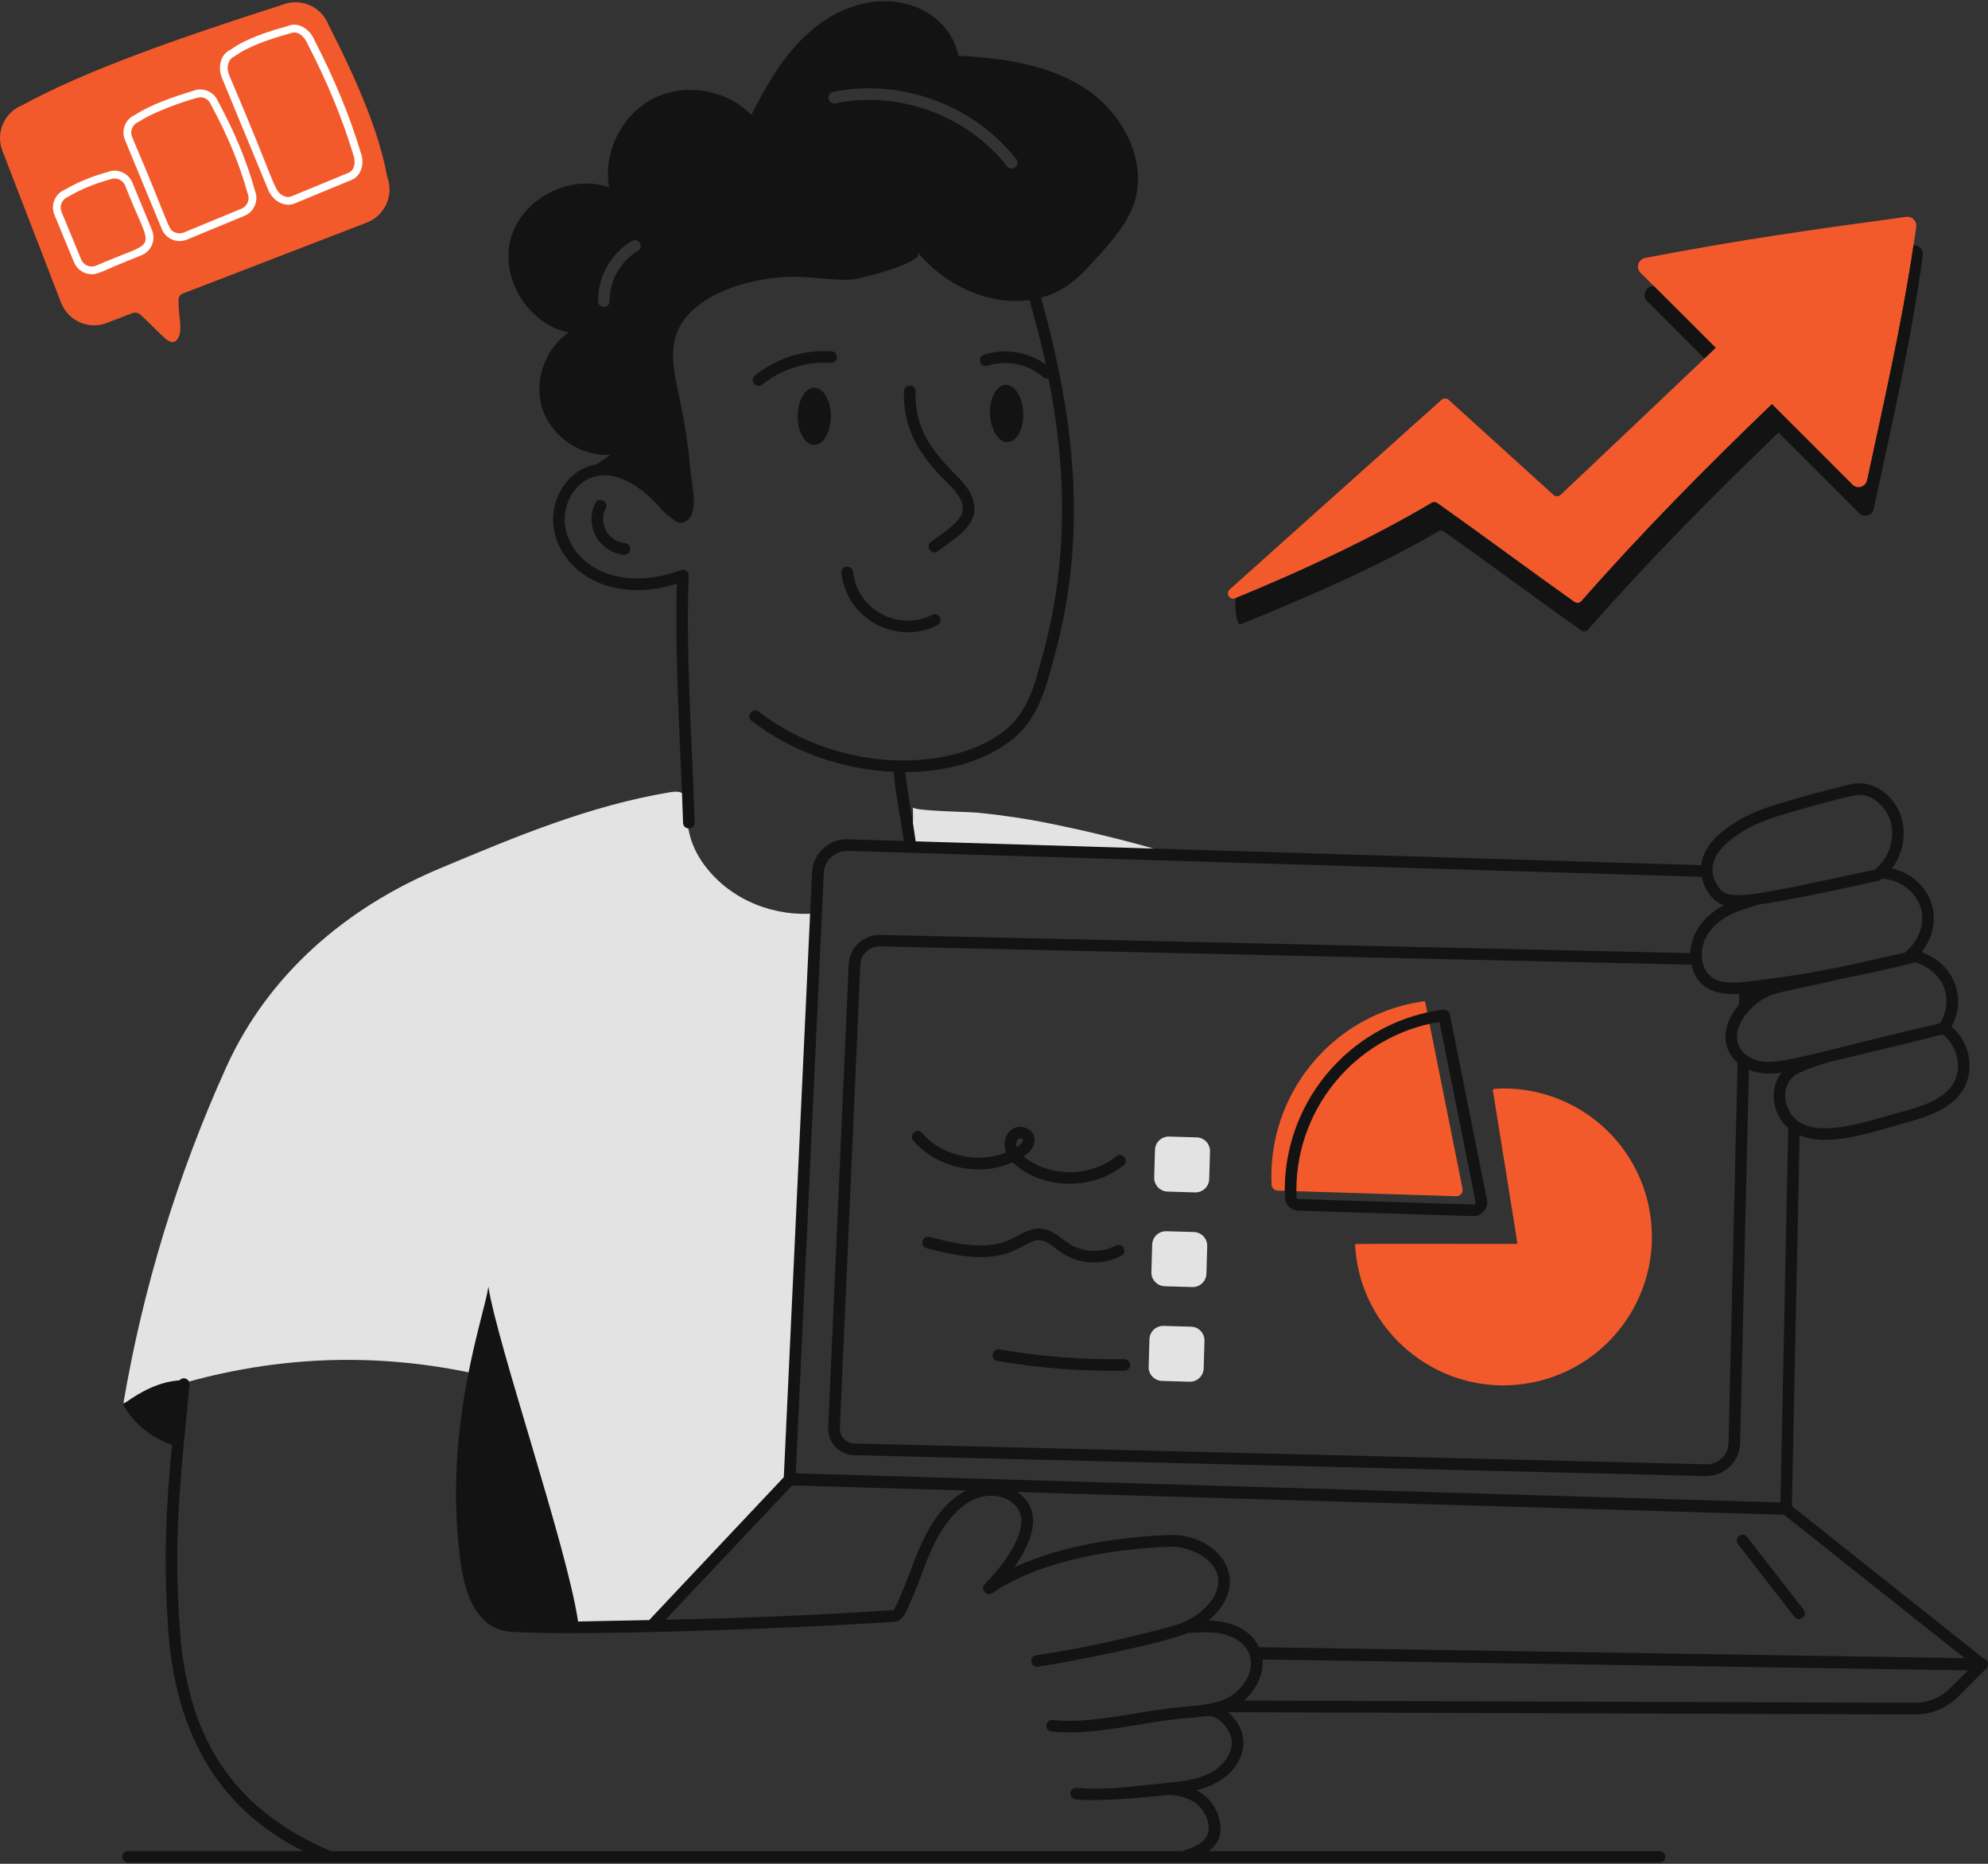 <svg width="320" height="300" viewBox="0 0 320 300" fill="none" xmlns="http://www.w3.org/2000/svg">
    <rect x="0" y="0" width="320" height="300" fill="#333333" stroke="none"/>
    <g clip-path="url(#clip0_141_4157)">
        <path
            d="M162.084 239.073C160.661 239.266 165.085 239.184 127.103 238.137L104.926 261.672C95.618 261.544 86.394 261.149 85.375 261.076C78.426 260.736 75.379 258.68 74.332 250.354C74.02 248.014 73.726 220.44 76.673 221.156C56.947 216.833 37.956 218.834 19.864 225.874C23.03 207.231 28.621 189.002 36.414 171.782C43.142 156.912 55.616 146.163 70.716 139.82C82.869 134.726 94.774 129.696 107.863 127.52C112.994 126.676 108.001 132.027 113.444 139.334C117.813 145.108 124.872 147.595 131.352 147.017L127.103 238.045L162.084 239.073Z"
            fill="#E3E3E3" />
        <path
            d="M146.333 136.323C146.938 134.194 147.067 131.816 146.929 129.944C146.966 130.54 156.283 130.687 157.347 130.807C161.248 131.192 165.104 131.761 168.941 132.541C175.779 133.927 182.571 135.607 189.263 137.636L146.333 136.323Z"
            fill="#E3E3E3" />
        <path
            d="M231.376 80.983C238.811 86.242 246.017 91.621 253.434 96.89C253.782 97.129 254.269 97.073 254.563 96.752C264.412 85.554 274.619 75.227 285.221 65.048L298.172 77.999C298.962 78.798 300.311 78.403 300.55 77.302C303.184 64.993 306.121 52.28 308.012 39.484C308.159 38.484 308.315 37.492 308.444 36.492C308.572 35.565 307.755 34.775 306.828 34.904C292.389 36.868 280.126 38.566 264.806 41.522C263.696 41.733 263.264 43.11 264.072 43.908L266.202 46.038L276.161 55.988C275.555 56.566 274.958 57.136 274.353 57.705C266.853 64.828 259.639 71.703 251.203 79.652C250.891 79.955 250.377 79.964 250.056 79.661L233.175 64.35C232.863 64.066 232.358 64.066 232.046 64.35L197.937 94.88C197.239 95.522 197.946 96.66 198.827 96.293C198.855 96.284 198.882 96.275 198.91 96.257C209.576 91.897 220.756 86.665 230.458 80.928C230.752 80.772 231.11 80.781 231.376 80.983Z"
            fill="#F25A2C" />
        <path
            d="M218.159 200.274C218.094 200.356 218.122 200.476 218.186 201.228C219.306 214.253 230.945 224.02 243.961 222.909C257.977 221.716 267.781 208.929 265.596 195.289C263.687 183.384 253.36 175.05 241.74 175.206C239.895 175.233 240.28 175.38 240.363 175.903C244.484 201.669 244.328 200.182 244.145 200.219C243.915 200.264 218.306 200.127 218.159 200.274Z"
            fill="#F25A2C" />
        <path
            d="M205.675 191.645L234.387 192.545C235.039 192.563 235.544 191.967 235.415 191.324L229.376 161.162C229.128 161.171 228.852 161.217 228.605 161.253C214.138 163.576 203.995 176.39 204.684 190.682C204.711 191.214 205.152 191.627 205.675 191.645Z"
            fill="#F25A2C" />
        <path
            d="M187.941 191.801L192.356 191.93C193.586 191.967 194.614 191.003 194.642 189.773L194.77 185.358C194.807 184.128 193.843 183.1 192.613 183.072L188.198 182.944C186.968 182.907 185.94 183.871 185.913 185.101L185.784 189.516C185.748 190.737 186.711 191.765 187.941 191.801Z"
            fill="#E3E3E3" />
        <path
            d="M187.492 207.039L191.907 207.167C193.137 207.204 194.165 206.24 194.192 205.01L194.321 200.595C194.358 199.365 193.394 198.337 192.164 198.309L187.749 198.181C186.519 198.144 185.491 199.108 185.463 200.338L185.335 204.753C185.298 205.974 186.262 207.002 187.492 207.039Z"
            fill="#E3E3E3" />
        <path
            d="M187.051 222.276L191.466 222.404C192.696 222.441 193.724 221.477 193.751 220.247L193.88 215.832C193.917 214.602 192.953 213.574 191.723 213.547L187.308 213.418C186.078 213.381 185.05 214.345 185.022 215.575L184.894 219.99C184.848 221.22 185.821 222.239 187.051 222.276Z"
            fill="#E3E3E3" />
        <path
            d="M149.839 87.234C148.866 87.986 150.004 89.464 150.977 88.712C153.199 86.995 156.916 84.957 156.852 81.873C156.806 79.385 155.035 77.614 153.474 76.053C149.619 72.198 147.168 68.453 147.379 63.047C147.425 61.826 145.562 61.716 145.516 62.973C145.323 67.948 147.131 72.143 151.381 76.586C152.951 78.229 154.952 79.835 154.989 81.91C155.025 83.883 151.666 85.82 149.839 87.234Z"
            fill="#131313" />
        <path
            d="M133.858 56.548C129.443 56.236 124.954 57.65 121.521 60.449C120.558 61.229 121.751 62.67 122.706 61.9C125.771 59.403 129.792 58.136 133.72 58.421C134.96 58.485 135.079 56.631 133.858 56.548Z"
            fill="#131313" />
        <path
            d="M131.068 62.404C129.59 62.404 128.397 64.47 128.397 67.012C128.397 69.555 129.59 71.62 131.068 71.62C132.546 71.62 133.739 69.555 133.739 67.012C133.739 64.47 132.546 62.404 131.068 62.404Z"
            fill="#131313" />
        <path
            d="M164.7 66.443C164.599 63.901 163.323 61.881 161.845 61.945C160.367 62 159.256 64.112 159.357 66.663C159.458 69.206 160.734 71.225 162.212 71.161C163.69 71.097 164.801 68.995 164.7 66.443Z"
            fill="#131313" />
        <path
            d="M95.83 80.974C94.985 82.644 95.022 84.7 95.931 86.343C96.931 88.161 98.996 89.29 100.511 89.29C101.686 89.29 101.778 87.537 100.594 87.426C97.895 87.178 96.27 84.25 97.491 81.818C98.051 80.716 96.38 79.872 95.83 80.974Z"
            fill="#131313" />
        <path
            d="M199.718 100.479C210.402 96.11 221.784 91.272 231.523 85.517C231.808 85.352 232.175 85.37 232.441 85.563C239.876 90.823 247.082 96.201 254.498 101.47C254.847 101.709 255.334 101.654 255.627 101.333C265.476 90.134 275.684 79.808 286.285 69.628L299.237 82.58C300.026 83.378 301.376 82.984 301.614 81.882C304.451 68.618 307.654 54.877 309.508 41.081C309.628 40.191 308.884 39.438 308.003 39.493C306.112 52.289 303.175 65.002 300.54 77.311C300.302 78.412 298.952 78.816 298.163 78.009L285.211 65.057C274.61 75.246 264.402 85.563 254.553 96.761C254.269 97.083 253.773 97.138 253.424 96.899C246.008 91.63 238.793 86.251 231.367 80.992C231.101 80.79 230.743 80.781 230.449 80.946C220.738 86.692 209.558 91.915 198.901 96.275C198.717 97.909 199.048 100.754 199.718 100.479Z"
            fill="#131313" />
        <path
            d="M274.353 57.695C274.949 57.126 275.555 56.557 276.161 55.979L266.202 46.029C266.092 46.047 265.981 46.066 265.871 46.093C264.761 46.304 264.329 47.681 265.137 48.48L274.353 57.695Z"
            fill="#131313" />
        <path
            d="M319.321 266.969L288.433 242.433L289.673 182.732C294.418 184.715 301.183 182.246 306.048 180.924C310.142 179.804 315.759 178.281 316.861 173.159C317.485 170.267 316.374 167.137 314.135 165.246C316.549 160.932 314.768 155.296 309.472 153.314C309.435 153.268 309.389 153.231 309.343 153.185C313.492 147.889 310.546 141.151 304.552 139.784C306.259 137.498 306.883 134.377 306.076 131.642C305.103 128.347 301.716 125.345 297.925 126.226C294.409 127.052 291.738 127.805 288.92 128.604C285.817 129.54 282.403 130.338 278.887 132.652C276.455 134.258 274.169 136.351 273.839 139.26L147.388 135.424C146.828 131.284 146.213 128.64 145.718 124.28C153.18 124.234 158.733 122.169 162.469 119.397C167.096 115.982 168.344 110.815 169.803 105.362C175.081 85.802 172.998 67.499 167.573 47.92C171.795 46.772 174.099 44.267 177.073 40.907C179.203 38.502 181.369 36.014 182.452 33.004C184.885 26.221 180.892 18.418 174.916 14.398C168.941 10.377 161.469 9.359 154.282 8.982C152.391 0.014 139.595 -3.859 129.462 5.935C125.799 9.46 123.238 13.966 120.934 18.501C116.96 14.389 110.25 13.269 105.174 15.857C100.079 18.446 97.041 24.55 98.042 30.168C91.781 27.928 84.016 31.939 82.226 38.346C80.445 44.762 85.016 52.206 91.543 53.528C87.66 56.135 85.843 61.477 87.348 65.92C88.853 70.353 93.525 73.502 98.207 73.217C97.5 73.713 96.784 74.218 96.077 74.723C91.231 75.503 88.248 80.707 89.202 85.434C90.524 92.089 98.326 97.266 108.946 93.962C108.579 106.822 109.561 119.636 109.947 132.431C109.984 133.68 111.847 133.615 111.81 132.376C111.415 119.204 110.378 105.876 110.856 92.677C110.883 92.025 110.231 91.539 109.598 91.768C99.593 95.467 92.213 90.997 91.029 85.067C89.771 78.835 97.05 70.766 106.918 82.47C107 82.561 108.809 84.049 109.24 84.131C110.186 84.333 111.122 83.534 111.415 82.607C112.076 80.643 111.305 77.513 111.113 75.484C110.075 64.148 108.038 61.092 108.396 56.098C108.965 48.039 119.879 44.817 126.772 44.569C130.205 44.432 133.647 45.157 137.08 45.019C137.989 44.983 149.068 42.284 147.728 40.595C151.987 45.91 159.211 49.214 165.719 48.305C166.719 51.931 167.472 54.639 168.335 58.668C165.498 56.631 161.717 55.997 158.394 57.09C157.219 57.475 157.797 59.247 158.972 58.861C162.02 57.87 165.535 58.595 167.931 60.706C168.105 60.862 168.326 60.936 168.546 60.936C168.628 60.936 168.702 60.908 168.785 60.89C171.924 76.797 171.658 91.272 167.986 104.876C166.627 109.961 165.517 114.817 161.35 117.892C152.813 124.207 135.272 124.611 122.137 114.56C121.154 113.807 120.016 115.294 120.998 116.047C127.506 121.031 135.63 123.886 143.818 124.225C144.304 128.677 144.919 131.33 145.479 135.369L136.465 135.093C133.464 134.983 130.857 137.388 130.71 140.417L126.166 237.77L104.494 260.773C99.914 260.837 97.133 260.938 93.048 261.002C91.359 249.299 80.041 216.355 78.61 207.094C77.976 211.858 71.404 229.243 74.02 250.556C74.635 255.541 76.159 262.214 82.318 262.654C92.204 263.352 125.937 262.251 144.038 261.039C145.185 260.965 145.828 259.625 146.424 258.138C146.837 257.129 147.049 256.899 148.637 252.64C150.041 248.868 151.767 245.031 154.897 242.516C159.018 239.193 163.819 241.047 164.351 244.149C164.874 247.215 161.68 251.759 158.513 254.999C157.733 255.798 158.779 257.055 159.706 256.431C167.876 250.933 179.607 249.336 188.015 248.968C191.117 248.822 194.385 250.382 195.597 252.567C197.616 256.211 193.348 260.451 189.052 261.636C181.314 263.774 173.833 265.39 166.811 266.427C165.59 266.611 165.856 268.465 167.086 268.272C172.943 267.4 187.528 264.454 191.374 262.783C191.87 262.939 194.642 262.388 197.212 263.104C199.02 263.6 200.443 264.711 201.04 266.078C202.104 268.557 200.443 271.503 198.213 272.926C196.138 274.248 193.605 274.468 190.934 274.697C183.26 275.349 175.953 277.543 169.464 276.864C168.225 276.753 168.05 278.598 169.271 278.718C175.926 279.406 183.306 277.304 189.795 276.671C191.2 276.533 192.668 276.451 194.165 276.221C196.313 275.937 198.332 278.754 198.286 280.526C198.24 282.454 196.79 284.4 194.596 285.483C192.476 286.529 190.007 286.768 187.629 286.997C182.893 287.456 178.037 288.227 173.319 287.777C172.814 287.732 172.346 288.108 172.3 288.613C172.254 289.127 172.631 289.586 173.135 289.632C177.771 290.081 187.583 288.971 187.712 288.952C189.098 288.769 191.301 289.356 192.439 290.219C193.559 291.064 194.321 292.349 194.532 293.753C194.899 296.14 192.577 297.342 190.245 297.957H53.275C38.727 291.77 30.3 281.224 28.951 262.352C27.978 248.767 28.887 239.477 29.942 228.729C30.126 226.829 30.319 224.892 30.502 222.872C30.585 222 29.511 221.477 28.887 222.184C25.527 222.423 22.562 224.029 19.79 226.058C21.497 229.105 24.38 231.455 27.693 232.556C26.821 241.79 26.225 250.465 27.088 262.48C28.207 278.139 34.559 290.889 48.805 297.948H20.607C20.093 297.948 19.671 298.37 19.671 298.884C19.671 299.398 20.093 299.82 20.607 299.82H267.12C268.359 299.82 268.359 297.957 267.12 297.957H194.596C195.312 297.397 195.844 296.773 196.138 296.094C197.093 293.799 195.918 289.852 192.623 288.154C200.159 286.318 202.38 279.59 197.671 275.597L308.233 275.964C308.251 275.964 308.269 275.964 308.279 275.964C310.858 275.964 313.382 274.918 315.209 273.091L319.486 268.804C320.202 268.382 320.202 267.216 319.321 266.969ZM98.133 48.471C98.133 48.984 97.72 49.407 97.216 49.416C97.206 49.416 97.206 49.416 97.206 49.416C96.692 49.416 96.27 49.003 96.27 48.498C96.197 44.588 98.335 40.779 101.713 38.787C102.163 38.53 102.732 38.686 102.998 39.126C103.255 39.576 103.108 40.145 102.659 40.411C99.887 42.018 98.069 45.258 98.133 48.471ZM162.102 26.762C155.723 18.593 144.616 14.517 134.482 16.628C133.987 16.738 133.482 16.417 133.372 15.903C133.271 15.408 133.592 14.903 134.106 14.793C144.928 12.553 156.769 16.895 163.571 25.605C163.883 26.019 163.819 26.606 163.406 26.927C162.91 27.276 162.359 27.12 162.102 26.762ZM315.044 172.764C314.181 176.766 309.6 178.014 305.571 179.116C299.513 180.768 289.985 184.256 287.69 178.134C286.845 175.867 287.617 173.636 289.581 172.709C291.086 172.002 292.647 171.461 294.225 171.002C321.616 164.457 306.03 168.046 312.721 166.513C314.557 167.954 315.539 170.497 315.044 172.764ZM312.795 158.637C313.648 160.556 313.419 162.961 312.262 164.714C295.41 168.578 287.433 171.231 284 170.901C281.053 170.616 278.951 168.542 279.778 165.641C280.383 163.502 282.357 161.602 283.927 160.739C286.047 159.574 287.213 159.702 297.19 157.389C304.276 155.994 308.26 154.902 308.297 154.892C310.197 155.425 312.024 156.912 312.795 158.637ZM272.251 155.278C272.902 158.261 275.161 160.299 279.952 159.987L279.915 161.703C276.849 165.301 277.263 168.982 279.686 171.066L278.236 232.263C278.19 234.236 276.519 235.751 274.637 235.696L137.502 232.345C136.181 232.308 135.125 231.207 135.189 229.858L138.484 155.278C138.558 153.589 139.99 152.304 141.642 152.331L272.251 155.278ZM281.825 159.812C281.87 159.803 281.926 159.803 281.971 159.794C281.926 159.831 281.87 159.867 281.825 159.904V159.812ZM309.059 145.759C309.986 148.164 309.095 151.175 306.893 153.075C306.81 153.148 306.746 153.231 306.691 153.323C299.65 154.81 293.766 156.581 281.21 158.004C279.181 158.234 277.088 158.362 275.619 157.343C273.637 155.976 273.536 152.965 274.573 150.945C276.602 147.008 281.347 146.246 282.944 145.612C288.195 144.851 293.546 143.694 298.751 142.556C302.606 141.711 302.532 141.812 302.817 141.445C305.497 141.473 308.095 143.263 309.059 145.759ZM279.924 134.203C283.293 131.981 286.781 131.21 289.443 130.394C290.545 130.081 298.035 127.934 299.256 127.934C301.559 127.934 303.643 129.953 304.295 132.156C305.084 134.845 304.139 137.985 302 139.793C301.936 139.848 301.881 139.903 301.835 139.967C281.806 144.281 278.226 145.135 276.657 142.849C274.279 139.398 276.418 136.507 279.924 134.203ZM132.601 140.5C132.702 138.453 134.427 136.92 136.438 136.957C141.798 137.122 265.605 140.876 273.931 141.133C274.307 143.07 275.509 145.043 277.474 145.704C274.426 147.356 272.214 149.945 272.076 153.415L141.679 150.486C138.989 150.45 136.74 152.497 136.612 155.214L133.317 229.784C133.207 232.152 135.061 234.163 137.447 234.227C290.811 237.972 273.16 237.577 274.702 237.577C277.611 237.577 280.025 235.237 280.099 232.318L281.522 172.195C283.238 172.902 284.909 172.911 286.772 172.654C284.624 175.343 285.331 179.391 287.846 181.603L286.588 241.836C278.777 241.607 152.492 237.871 128.094 237.146C128.222 234.199 127.176 256.688 132.601 140.5ZM146.893 251.97C146.608 252.75 144.396 258.606 143.808 259.166C131.646 259.974 119.328 260.479 107.129 260.708L127.506 239.092L155.484 239.918C151.051 242.222 148.637 247.28 146.893 251.97ZM194.523 260.846C201.912 254.696 196.322 246.72 187.941 247.078C180.745 247.399 171.162 248.592 163.231 252.3C166.251 248.096 168.004 243.094 163.764 240.166L287.176 243.819L316.228 266.895L202.674 265.133C201.618 262.902 199.085 260.956 194.523 260.846ZM313.887 271.751C312.409 273.229 310.362 274.082 308.279 274.082C308.269 274.082 308.251 274.082 308.242 274.082L200.241 273.724C202.114 272.09 203.435 269.585 203.215 267.115L316.769 268.869L313.887 271.751Z"
            fill="#131313" />
        <path
            d="M208.971 194.867L237.095 195.748C238.472 195.822 239.629 194.528 239.344 193.086L233.369 163.264C233.277 162.814 232.845 162.502 232.423 162.511C232.139 162.52 231.817 162.566 231.533 162.612C216.855 164.971 206.226 177.923 206.823 192.747C206.869 193.903 207.814 194.83 208.971 194.867ZM231.707 164.484L237.518 193.463C237.554 193.665 237.426 193.867 237.16 193.885L209.035 193.004C208.851 192.995 208.695 192.857 208.695 192.692C208.135 178.85 218.021 166.743 231.707 164.484Z"
            fill="#131313" />
        <path
            d="M163.029 187.083C167.178 191.251 175.467 191.911 180.855 187.579C181.819 186.799 180.644 185.348 179.68 186.12C175.366 189.598 168.785 189.452 164.764 186.138C167.371 184.431 166.774 182.081 165.021 181.512C162.818 180.796 161.001 183.09 161.955 185.505C157.43 187.331 151.62 186.101 148.435 182.374C147.627 181.438 146.213 182.65 147.012 183.586C150.858 188.084 157.687 189.461 163.029 187.083ZM164.452 183.292C165.076 183.494 164.232 184.275 163.635 184.651C163.424 183.935 163.736 183.063 164.452 183.292Z"
            fill="#131313" />
        <path
            d="M167.435 199.631C168.647 199.732 169.721 200.87 170.997 201.706C173.805 203.551 177.532 203.707 180.488 202.128C181.58 201.549 180.69 199.897 179.606 200.485C177.275 201.733 174.228 201.595 172.025 200.145C170.721 199.291 169.454 197.924 167.6 197.768C165.746 197.602 164.222 198.75 162.827 199.429C159 201.292 154.401 200.347 149.628 199.108C148.425 198.805 147.966 200.604 149.16 200.916C154.281 202.247 159.247 203.257 163.644 201.109C164.993 200.457 166.223 199.53 167.435 199.631Z"
            fill="#131313" />
        <path
            d="M160.863 217.209C159.633 217.007 159.339 218.843 160.542 219.054C167.27 220.22 174.136 220.752 180.993 220.633C181.507 220.624 181.92 220.201 181.911 219.687C181.902 219.173 181.461 218.769 180.965 218.769C174.237 218.88 167.49 218.356 160.863 217.209Z"
            fill="#131313" />
        <path
            d="M288.847 260.25C289.609 261.223 291.077 260.075 290.324 259.102L281.237 247.399C280.475 246.426 279.007 247.573 279.759 248.546L288.847 260.25Z"
            fill="#131313" />
        <path
            d="M137.301 92.034C137.245 91.52 136.777 91.162 136.272 91.208C135.758 91.263 135.391 91.722 135.446 92.236C136.263 99.607 144.212 103.958 150.867 100.644C151.969 100.094 151.143 98.423 150.032 98.974C144.543 101.709 137.971 98.12 137.301 92.034Z"
            fill="#131313" />
        <path
            d="M59.051 35.826L29.395 47.264C29.016 47.413 28.748 47.77 28.741 48.18C28.726 48.939 28.756 49.698 28.837 50.442C28.949 51.707 29.343 53.441 28.569 54.565C27.461 56.142 26.136 53.835 22.594 50.643C22.236 50.323 21.723 50.241 21.269 50.412L17.198 51.982C14.259 53.121 10.969 51.655 9.831 48.723L0.387 24.269C-0.751 21.329 0.715 18.04 3.647 16.901C13.857 11.305 29.157 5.992 45.514 0.745C48.454 -0.393 51.743 1.073 52.882 4.005C57.451 12.92 61.038 21.3 62.326 28.459C63.449 31.398 61.983 34.688 59.051 35.826Z"
            fill="#F25A2C" />
        <path
            d="M14.78 44.146C13.567 44.146 12.413 43.424 11.922 42.233L8.759 34.568C8.112 32.99 8.864 31.182 10.434 30.535C12.413 29.366 14.765 28.399 17.347 27.684C18.761 27.081 20.637 27.759 21.306 29.381L24.469 37.046C24.782 37.805 24.782 38.646 24.469 39.405C24.149 40.164 23.561 40.76 22.795 41.072C15.911 43.84 15.844 44.146 14.78 44.146ZM17.742 28.867C15.189 29.575 12.942 30.505 10.977 31.658C9.965 32.082 9.518 33.161 9.905 34.099L13.068 41.764C13.455 42.702 14.527 43.148 15.472 42.761C25.853 38.192 24.588 41.288 20.145 29.872C19.766 28.934 18.694 28.473 17.742 28.867Z"
            fill="white" />
        <path
            d="M26.054 36.89L20.108 22.505C19.461 20.935 20.205 19.127 21.782 18.472C24.268 16.834 27.9 15.599 31.114 14.617C32.573 14.007 34.426 14.699 35.089 16.314C37.805 21.314 39.769 26.062 41.057 30.773C41.645 32.165 41.012 34.055 39.36 34.732L30.087 38.565C28.502 39.22 26.701 38.468 26.054 36.89ZM32.238 15.659C31.554 15.659 25.302 17.653 22.363 19.581C21.239 20.064 20.889 21.143 21.262 22.036C27.587 36.861 26.954 36.905 28.197 37.419C28.644 37.605 29.15 37.612 29.604 37.419L38.876 33.586C39.814 33.199 40.261 32.12 39.874 31.182C38.586 26.494 36.659 21.828 33.957 16.857C33.63 16.053 32.945 15.659 32.238 15.659Z"
            fill="white" />
        <path
            d="M43.148 30.504L35.736 12.562C34.962 10.679 35.594 8.625 37.157 7.978C39.553 6.229 43.193 5.061 46.422 4.16C47.911 3.535 49.816 4.547 50.597 6.43C53.842 12.718 56.283 18.627 58.024 24.432C58.367 25.258 58.441 26.218 58.195 27.066C57.942 27.967 57.369 28.637 56.588 28.964L47.397 32.759C45.827 33.399 43.929 32.402 43.148 30.504ZM46.824 5.336C43.632 6.229 40.127 7.353 37.76 9.064C36.703 9.518 36.368 10.843 36.889 12.093C44.614 30.132 44.033 30.854 45.738 31.569C46.028 31.688 46.46 31.792 46.913 31.606L56.104 27.81C57.116 27.394 57.302 25.957 56.848 24.856C55.107 19.066 52.696 13.232 49.459 6.966C48.99 5.827 47.866 4.904 46.824 5.336Z"
            fill="white" />
    </g>
    <defs>
        <clipPath id="clip0_141_4157">
            <rect width="320" height="299.622" fill="white" transform="translate(0 0.189)" />
        </clipPath>
    </defs>
</svg>
    